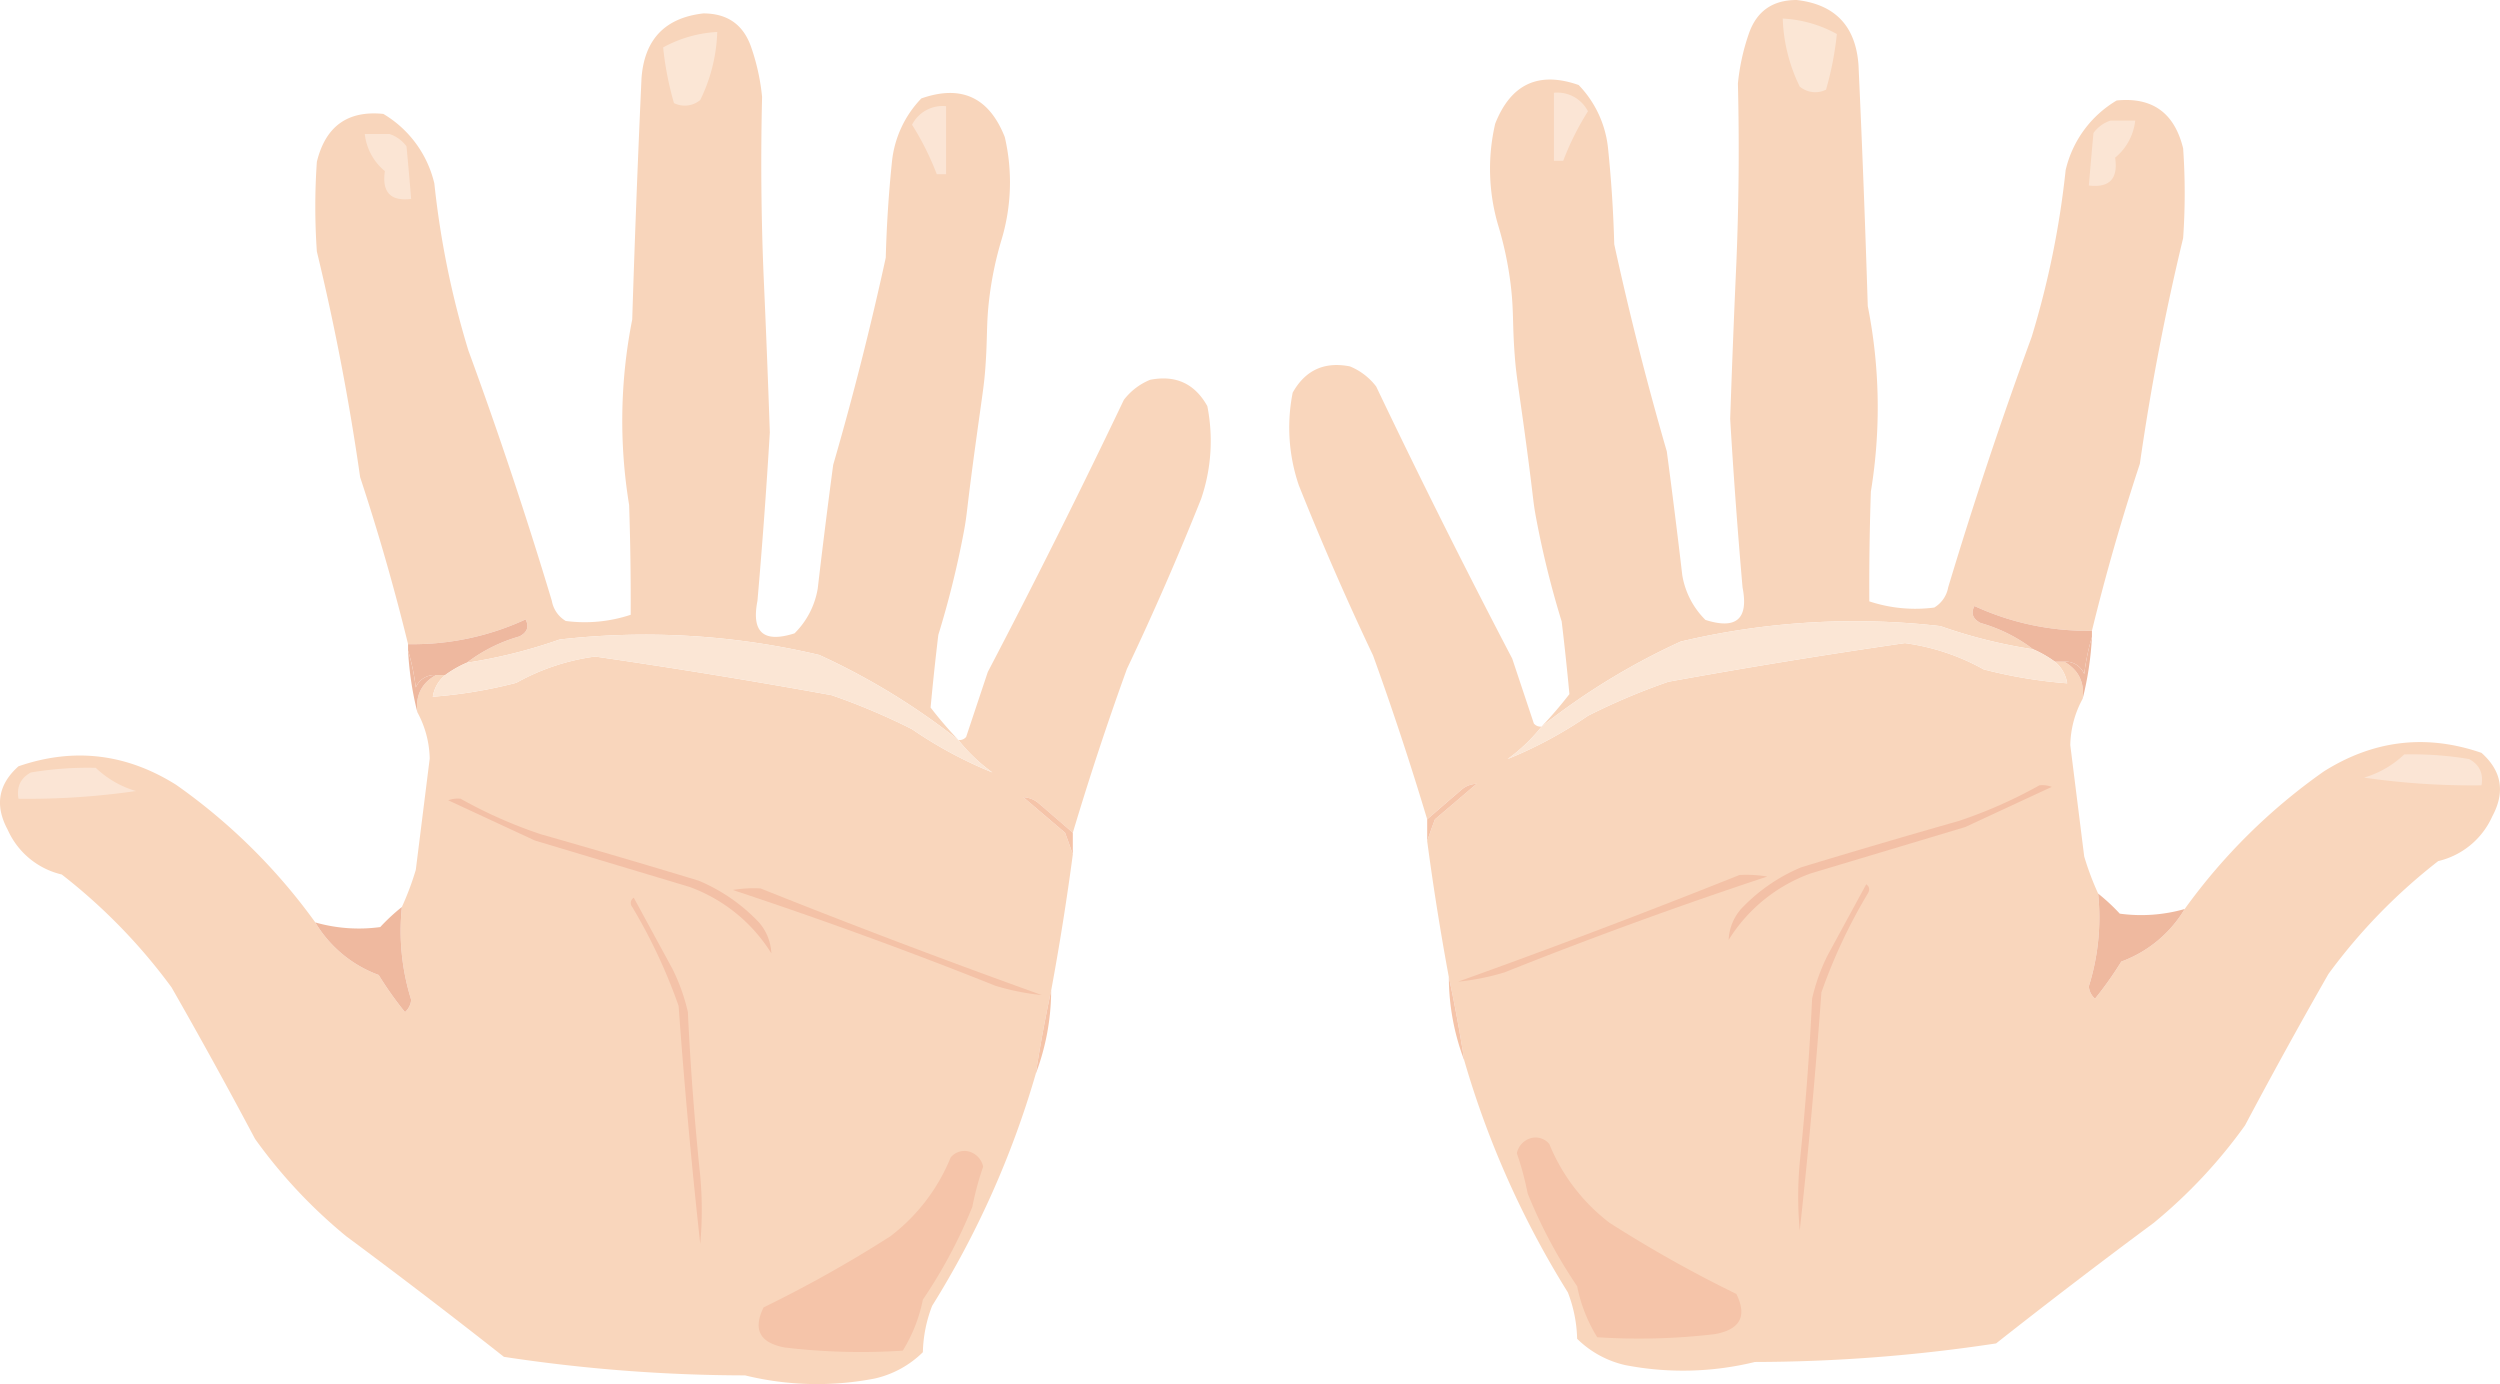 <svg id="Capa_1" data-name="Capa 1" xmlns="http://www.w3.org/2000/svg" viewBox="0 0 808.57 447.65"><defs><style>.cls-1{fill:#f8d5bb;}.cls-1,.cls-10,.cls-11,.cls-2,.cls-3,.cls-4,.cls-5,.cls-6,.cls-7,.cls-8,.cls-9{fill-rule:evenodd;}.cls-2{fill:#fbe6d5;}.cls-3{fill:#fbe5d5;}.cls-4{fill:#fbe5d4;}.cls-5{fill:#f9d6bc;}.cls-6{fill:#eeb89f;}.cls-7{fill:#f5c4a9;}.cls-8{fill:#f3c0a6;}.cls-9{fill:#efb99f;}.cls-10{fill:#f4c2a7;}.cls-11{fill:#f4c2a8;}</style></defs><title>Mano P</title><path class="cls-1" d="M681.5,236.5a87,87,0,0,1-38-8c-1.22,2.34-.56,4.18,2,5.5a50.87,50.87,0,0,1,17,8.5,164.23,164.23,0,0,1-30-7.5,243.85,243.85,0,0,0-84,5,219.79,219.79,0,0,0-45,27.5,137.41,137.41,0,0,0,9-10.5q-1.08-11.7-2.5-23.5a304.53,304.53,0,0,1-8.22-33.19c-1.28-6.79-.64-5.46-4.28-31.81-2-14.19-2.29-15.84-2.69-21.1-.79-10.5-.26-14.32-1.31-22.9a113.46,113.46,0,0,0-4-19,64.57,64.57,0,0,1-1-33q7.61-19.3,27-12.5A34.54,34.54,0,0,1,525,80.5q1.59,15.47,2,31,7.37,33.81,17,67,2.67,20,5,40a26.4,26.4,0,0,0,7.5,14.5q15,4.78,12-10.5-2.38-27.23-4-54.5.86-25.26,2-50.5,1.2-28.75.5-58a69.7,69.7,0,0,1,3.5-16q3.75-11,15.5-11,18.63,2.13,20,21,1.79,39,3,78a168.23,168.23,0,0,1,1,60q-.6,17.91-.5,35.5a47.47,47.47,0,0,0,21,2,9.55,9.55,0,0,0,4.5-6.5q12.3-40.89,27-81a288.2,288.2,0,0,0,11-54A35.49,35.49,0,0,1,689.5,65Q706.8,63.26,711,80.5a209.46,209.46,0,0,1,0,29q-8.73,36.15-14,73Q688.17,209.23,681.5,236.5Z" transform="translate(-4.91 -32.5)"/><path class="cls-2" d="M581.5,38.5a40.49,40.49,0,0,1,17.5,5,103.12,103.12,0,0,1-3.5,18,7.81,7.81,0,0,1-8.5-1A53.62,53.62,0,0,1,581.5,38.5Z" transform="translate(-4.91 -32.5)"/><path class="cls-3" d="M507.5,62.5a11.12,11.12,0,0,1,11,6,89.55,89.55,0,0,0-8,16h-3Z" transform="translate(-4.91 -32.5)"/><path class="cls-4" d="M687.5,71.5h8a18.09,18.09,0,0,1-6.5,12q1.54,10.2-8.5,9,.71-8.49,1.5-17A11.11,11.11,0,0,1,687.5,71.5Z" transform="translate(-4.91 -32.5)"/><path class="cls-5" d="M503.5,267.5a54.79,54.79,0,0,1-11,10.5,137.37,137.37,0,0,0,26-14,209.68,209.68,0,0,1,26-11q38.13-6.94,76.5-12.5a72,72,0,0,1,25.5,8.5,154.69,154.69,0,0,0,27,4.5,11.28,11.28,0,0,0-4-7h3q6.94,3.88,6,12a32.45,32.45,0,0,0-4,15l4.5,36a92.92,92.92,0,0,0,4.5,12,74.47,74.47,0,0,1-3,30,5.81,5.81,0,0,0,2,4,115.21,115.21,0,0,0,8.5-12,39.82,39.82,0,0,0,20.5-17,190.14,190.14,0,0,1,45-44.5q24.22-15.24,51-6,9.82,8.76,3.5,20.5A25.57,25.57,0,0,1,793.5,311,184.07,184.07,0,0,0,758,347.5q-13.87,24.25-27,49A164.91,164.91,0,0,1,701.5,428q-25.83,19.15-51,39a524.73,524.73,0,0,1-78,6,97.77,97.77,0,0,1-42,1,32.3,32.3,0,0,1-15.5-8.5,44.23,44.23,0,0,0-3-15,299.42,299.42,0,0,1-33.5-75q-2.14-13.74-5-27-4.06-21.92-7-44c.76-2.24,1.6-4.57,2.5-7L482.5,286a8,8,0,0,0-5,2q-5.55,4.75-11,9.5-8-26.7-17.5-53-12.87-27.13-24-55a57.79,57.79,0,0,1-2-30q6.11-10.92,18.5-8.5a20.36,20.36,0,0,1,8.5,6.5q21.18,44.37,44,88l7,21A2.85,2.85,0,0,0,503.5,267.5Z" transform="translate(-4.91 -32.5)"/><path class="cls-6" d="M681.5,236.5v2a73.89,73.89,0,0,0-2.5,12,6.52,6.52,0,0,0-6.5-4h-3a36.13,36.13,0,0,0-7-4,50.87,50.87,0,0,0-17-8.5c-2.56-1.32-3.22-3.16-2-5.5A87,87,0,0,0,681.5,236.5Z" transform="translate(-4.91 -32.5)"/><path class="cls-2" d="M662.5,242.5a36.13,36.13,0,0,1,7,4,11.28,11.28,0,0,1,4,7,154.69,154.69,0,0,1-27-4.5,72,72,0,0,0-25.5-8.5q-38.37,5.55-76.5,12.5a209.68,209.68,0,0,0-26,11,137.37,137.37,0,0,1-26,14,54.79,54.79,0,0,0,11-10.5,219.79,219.79,0,0,1,45-27.5,243.85,243.85,0,0,1,84-5A164.23,164.23,0,0,0,662.5,242.5Z" transform="translate(-4.91 -32.5)"/><path class="cls-6" d="M681.5,238.5a104.08,104.08,0,0,1-3,20q.94-8.12-6-12a6.52,6.52,0,0,1,6.5,4A73.89,73.89,0,0,1,681.5,238.5Z" transform="translate(-4.91 -32.5)"/><path class="cls-3" d="M782.5,276.5a111.86,111.86,0,0,1,21,1.5q5,2.72,4,8.5a244,244,0,0,1-38-2.5A31.65,31.65,0,0,0,782.5,276.5Z" transform="translate(-4.91 -32.5)"/><path class="cls-7" d="M466.5,304.5v-7q5.46-4.74,11-9.5a8,8,0,0,1,5-2L469,297.5C468.1,299.93,467.26,302.26,466.5,304.5Z" transform="translate(-4.91 -32.5)"/><path class="cls-8" d="M664.5,286.5a8.39,8.39,0,0,1,4,.5l-28,13-50,15A52,52,0,0,0,564,336.5a16.29,16.29,0,0,1,4-10A56.94,56.94,0,0,1,587.5,313q25.41-7.72,51-15A151.81,151.81,0,0,0,664.5,286.5Z" transform="translate(-4.91 -32.5)"/><path class="cls-9" d="M683.5,321.5a63.8,63.8,0,0,1,7,6.5,51.27,51.27,0,0,0,21-1.5,39.82,39.82,0,0,1-20.5,17,115.21,115.21,0,0,1-8.5,12,5.81,5.81,0,0,1-2-4A74.47,74.47,0,0,0,683.5,321.5Z" transform="translate(-4.91 -32.5)"/><path class="cls-10" d="M567.5,315.5a40.48,40.48,0,0,1,9,.5q-42.9,14.19-85,31a78.78,78.78,0,0,1-15,3Q522.44,333.52,567.5,315.5Z" transform="translate(-4.91 -32.5)"/><path class="cls-7" d="M473.5,348.5q2.85,13.26,5,27A76.71,76.71,0,0,1,473.5,348.5Z" transform="translate(-4.91 -32.5)"/><path class="cls-11" d="M608.5,318.5c1.07.75,1.24,1.75.5,3a175,175,0,0,0-15,32q-2.78,38.55-7,77a120.65,120.65,0,0,1,0-22q2.75-26.44,4-53a61.51,61.51,0,0,1,5-14Q602.29,329.92,608.5,318.5Z" transform="translate(-4.91 -32.5)"/><path class="cls-7" d="M500.5,400.5a5.77,5.77,0,0,1,5.5,2A60.88,60.88,0,0,0,525.5,428a409.54,409.54,0,0,0,41,23q5.34,10.81-7,13a208.85,208.85,0,0,1-38,1,49.67,49.67,0,0,1-6.5-16.5,162.31,162.31,0,0,1-16-30,95.92,95.92,0,0,0-3.5-13A6.42,6.42,0,0,1,500.5,400.5Z" transform="translate(-4.91 -32.5)"/><path class="cls-1" d="M121.39,186.84q-5.26-36.84-14-73a209.46,209.46,0,0,1,0-29q4.2-17.24,21.5-15.5a35.61,35.61,0,0,1,16.5,22.5,287.88,287.88,0,0,0,11,54q14.7,40.11,27,81a9.47,9.47,0,0,0,4.5,6.5,47.18,47.18,0,0,0,21-2q.09-17.58-.5-35.5a168.24,168.24,0,0,1,1-60q1.22-39,3-78,1.37-18.86,20-21,11.75,0,15.5,11a69.7,69.7,0,0,1,3.5,16q-.7,29.25.5,58,1.14,25.24,2,50.5-1.62,27.28-4,54.5-3,15.3,12,10.5a26.49,26.49,0,0,0,7.5-14.5q2.33-20,5-40,9.63-33.19,17-67,.41-15.54,2-31a34.54,34.54,0,0,1,9.5-20.5q19.39-6.8,27,12.5a64.57,64.57,0,0,1-1,33,112.45,112.45,0,0,0-4,19c-1.05,8.58-.52,12.41-1.31,22.91-.4,5.26-.73,6.91-2.69,21.09-3.65,26.36-3,25-4.28,31.82a304.36,304.36,0,0,1-8.22,33.18q-1.42,11.82-2.5,23.5a133.06,133.06,0,0,0,9,10.5,220.68,220.68,0,0,0-45-27.5,244.13,244.13,0,0,0-84-5,164.23,164.23,0,0,1-30,7.5,51,51,0,0,1,17-8.5c2.56-1.32,3.22-3.15,2-5.5a86.89,86.89,0,0,1-38,8Q130.22,213.57,121.39,186.84Z" transform="translate(-4.91 -32.5)"/><path class="cls-2" d="M231.39,64.84a7.8,7.8,0,0,1-8.5,1,102.2,102.2,0,0,1-3.5-18,40.77,40.77,0,0,1,17.5-5A53.7,53.7,0,0,1,231.39,64.84Z" transform="translate(-4.91 -32.5)"/><path class="cls-3" d="M310.89,88.84h-3a90.57,90.57,0,0,0-8-16,11.12,11.12,0,0,1,11-6Z" transform="translate(-4.91 -32.5)"/><path class="cls-4" d="M136.39,79.84q.8,8.52,1.5,17-10,1.22-8.5-9a18.09,18.09,0,0,1-6.5-12h8A11.21,11.21,0,0,1,136.39,79.84Z" transform="translate(-4.91 -32.5)"/><path class="cls-5" d="M317.39,270.84q3.5-10.51,7-21,22.82-43.62,44-88a20.36,20.36,0,0,1,8.5-6.5q12.39-2.42,18.5,8.5a57.88,57.88,0,0,1-2,30q-11.13,27.89-24,55-9.52,26.29-17.5,53-5.46-4.72-11-9.5a8.12,8.12,0,0,0-5-2l13.5,11.5q1.35,3.65,2.5,7-2.94,22.1-7,44-2.86,13.28-5,27a299.1,299.1,0,0,1-33.5,75,44.23,44.23,0,0,0-3,15,32.26,32.26,0,0,1-15.5,8.5,97.77,97.77,0,0,1-42-1,524.73,524.73,0,0,1-78-6q-25.17-19.84-51-39a164.6,164.6,0,0,1-29.5-31.5q-13.12-24.73-27-49a184.34,184.34,0,0,0-35.5-36.5,25.5,25.5,0,0,1-17.5-14.5q-6.33-11.73,3.5-20.5,26.78-9.22,51,6a190.33,190.33,0,0,1,45,44.5,39.77,39.77,0,0,0,20.5,17,113.13,113.13,0,0,0,8.5,12,5.83,5.83,0,0,0,2-4,74.47,74.47,0,0,1-3-30,91.83,91.83,0,0,0,4.5-12l4.5-36a32.64,32.64,0,0,0-4-15q-.94-8.1,6-12h3a11.31,11.31,0,0,0-4,7,152.83,152.83,0,0,0,27-4.5,72.21,72.21,0,0,1,25.5-8.5q38.37,5.57,76.5,12.5a211.21,211.21,0,0,1,26,11,136.51,136.51,0,0,0,26,14,54.52,54.52,0,0,1-11-10.5A2.83,2.83,0,0,0,317.39,270.84Z" transform="translate(-4.91 -32.5)"/><path class="cls-6" d="M174.89,232.84c1.22,2.35.56,4.18-2,5.5a51,51,0,0,0-17,8.5,35.83,35.83,0,0,0-7,4h-3a6.54,6.54,0,0,0-6.5,4,74.34,74.34,0,0,0-2.5-12v-2A86.89,86.89,0,0,0,174.89,232.84Z" transform="translate(-4.91 -32.5)"/><path class="cls-2" d="M185.89,239.34a244.13,244.13,0,0,1,84,5,220.68,220.68,0,0,1,45,27.5,54.52,54.52,0,0,0,11,10.5,136.51,136.51,0,0,1-26-14,211.21,211.21,0,0,0-26-11q-38.13-6.94-76.5-12.5a72.21,72.21,0,0,0-25.5,8.5,152.83,152.83,0,0,1-27,4.5,11.31,11.31,0,0,1,4-7,35.83,35.83,0,0,1,7-4A164.23,164.23,0,0,0,185.89,239.34Z" transform="translate(-4.91 -32.5)"/><path class="cls-6" d="M139.39,254.84a6.54,6.54,0,0,1,6.5-4q-6.94,3.9-6,12a104,104,0,0,1-3-20A74.34,74.34,0,0,1,139.39,254.84Z" transform="translate(-4.91 -32.5)"/><path class="cls-3" d="M48.89,288.34a242.86,242.86,0,0,1-38,2.5q-1-5.77,4-8.5a111.86,111.86,0,0,1,21-1.5A31.58,31.58,0,0,0,48.89,288.34Z" transform="translate(-4.91 -32.5)"/><path class="cls-7" d="M349.39,301.84l-13.5-11.5a8.12,8.12,0,0,1,5,2q5.55,4.77,11,9.5v7Q350.74,305.48,349.39,301.84Z" transform="translate(-4.91 -32.5)"/><path class="cls-8" d="M179.89,302.34q25.59,7.28,51,15a57.22,57.22,0,0,1,19.5,13.5,16.35,16.35,0,0,1,4,10,52.14,52.14,0,0,0-26.5-21.5l-50-15-28-13a8.5,8.5,0,0,1,4-.5A151,151,0,0,0,179.89,302.34Z" transform="translate(-4.91 -32.5)"/><path class="cls-9" d="M137.89,355.84a5.83,5.83,0,0,1-2,4,113.13,113.13,0,0,1-8.5-12,39.77,39.77,0,0,1-20.5-17,51.27,51.27,0,0,0,21,1.5,63.88,63.88,0,0,1,7-6.5A74.47,74.47,0,0,0,137.89,355.84Z" transform="translate(-4.91 -32.5)"/><path class="cls-10" d="M341.89,354.34a78.78,78.78,0,0,1-15-3q-42.09-16.8-85-31a41.71,41.71,0,0,1,9-.5Q295.94,337.86,341.89,354.34Z" transform="translate(-4.91 -32.5)"/><path class="cls-7" d="M339.89,379.84q2.14-13.72,5-27A76.93,76.93,0,0,1,339.89,379.84Z" transform="translate(-4.91 -32.5)"/><path class="cls-11" d="M222.39,345.84a62.16,62.16,0,0,1,5,14q1.25,26.57,4,53a122.47,122.47,0,0,1,0,22q-4.23-38.44-7-77a175.67,175.67,0,0,0-15-32,2,2,0,0,1,.5-3Q216.1,334.27,222.39,345.84Z" transform="translate(-4.91 -32.5)"/><path class="cls-7" d="M322.89,409.84a94.86,94.86,0,0,0-3.5,13,161.68,161.68,0,0,1-16,30,49.89,49.89,0,0,1-6.5,16.5,208,208,0,0,1-38-1q-12.34-2.19-7-13a407.57,407.57,0,0,0,41-23,60.88,60.88,0,0,0,19.5-25.5,5.79,5.79,0,0,1,5.5-2A6.44,6.44,0,0,1,322.89,409.84Z" transform="translate(-4.91 -32.5)"/></svg>